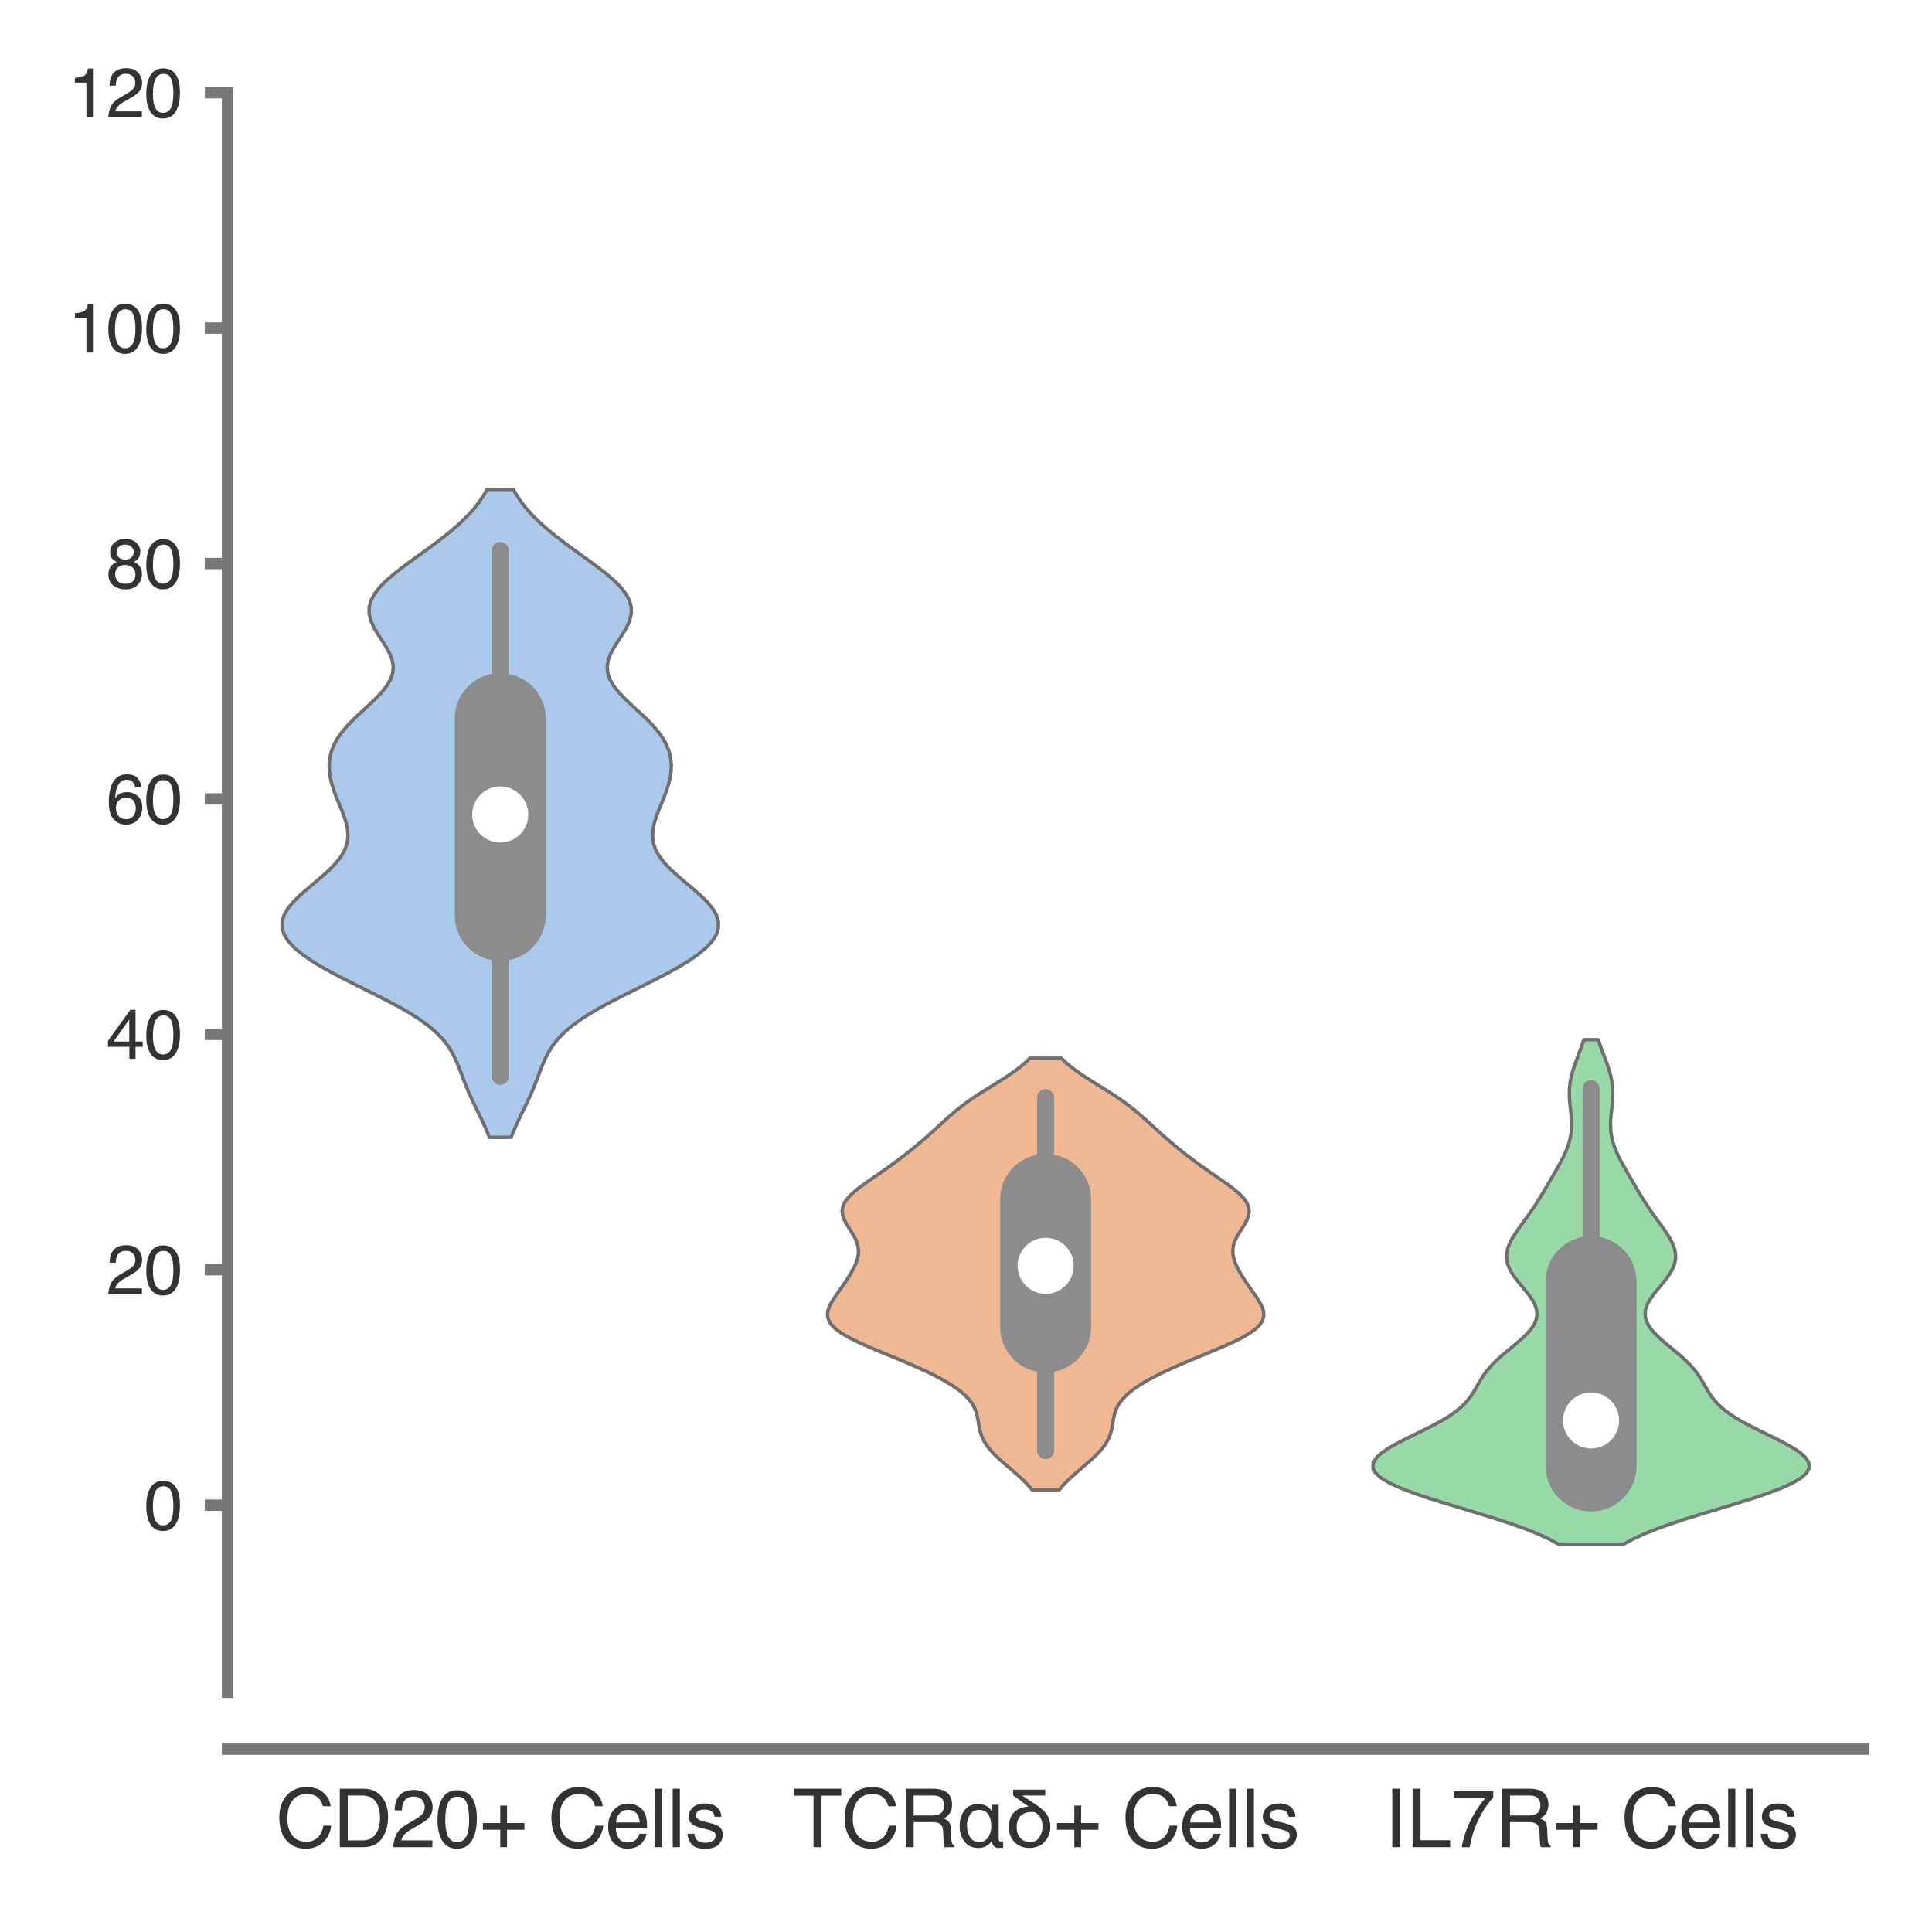 <?xml version="1.0" encoding="utf-8" standalone="no"?>
<!DOCTYPE svg PUBLIC "-//W3C//DTD SVG 1.1//EN"
  "http://www.w3.org/Graphics/SVG/1.1/DTD/svg11.dtd">
<svg xmlns:xlink="http://www.w3.org/1999/xlink" width="84.96pt" height="84.96pt" viewBox="0 0 84.96 84.96" xmlns="http://www.w3.org/2000/svg" version="1.1">
 <defs>
  <style type="text/css">*{stroke-linejoin: round; stroke-linecap: butt}</style>
 </defs>
 <g id="figure_1">
  <g id="patch_1">
   <path d="M 0 84.96 
L 84.96 84.96 
L 84.96 0 
L 0 0 
z
" style="fill: #ffffff"/>
  </g>
  <g id="axes_1">
   <g id="patch_2">
    <path d="M 10.005 74.42 
L 81.96 74.42 
L 81.96 4.076 
L 10.005 4.076 
z
" style="fill: #ffffff"/>
   </g>
   <g id="matplotlib.axis_1">
    <g id="xtick_1">
     <g id="text_1">
      <!-- CD20+ Cells -->
      <g style="fill: #333333" transform="translate(12.126 81.23) scale(0.035 -0.035)">
       <defs>
        <path id="Helvetica-43" d="M 2422 4716 
Q 3294 4716 3775 4256 
Q 4256 3797 4309 3213 
L 3703 3213 
Q 3600 3656 3292 3915 
Q 2984 4175 2428 4175 
Q 1750 4175 1333 3698 
Q 916 3222 916 2238 
Q 916 1431 1292 929 
Q 1669 428 2416 428 
Q 3103 428 3463 956 
Q 3653 1234 3747 1688 
L 4353 1688 
Q 4272 963 3816 472 
Q 3269 -119 2341 -119 
Q 1541 -119 997 366 
Q 281 1006 281 2344 
Q 281 3359 819 4009 
Q 1400 4716 2422 4716 
z
M 2297 4716 
L 2297 4716 
z
" transform="scale(0.016)"/>
        <path id="Helvetica-44" d="M 2250 531 
Q 2566 531 2769 597 
Q 3131 719 3363 1066 
Q 3547 1344 3628 1778 
Q 3675 2038 3675 2259 
Q 3675 3113 3336 3584 
Q 2997 4056 2244 4056 
L 1141 4056 
L 1141 531 
L 2250 531 
z
M 516 4591 
L 2375 4591 
Q 3322 4591 3844 3919 
Q 4309 3313 4309 2366 
Q 4309 1634 4034 1044 
Q 3550 0 2369 0 
L 516 0 
L 516 4591 
z
" transform="scale(0.016)"/>
        <path id="Helvetica-32" d="M 200 0 
Q 231 578 439 1006 
Q 647 1434 1250 1784 
L 1850 2131 
Q 2253 2366 2416 2531 
Q 2672 2791 2672 3125 
Q 2672 3516 2437 3745 
Q 2203 3975 1813 3975 
Q 1234 3975 1013 3538 
Q 894 3303 881 2888 
L 309 2888 
Q 319 3472 525 3841 
Q 891 4491 1816 4491 
Q 2584 4491 2939 4075 
Q 3294 3659 3294 3150 
Q 3294 2613 2916 2231 
Q 2697 2009 2131 1694 
L 1703 1456 
Q 1397 1288 1222 1134 
Q 909 863 828 531 
L 3272 531 
L 3272 0 
L 200 0 
z
" transform="scale(0.016)"/>
        <path id="Helvetica-30" d="M 1731 4475 
Q 2600 4475 2988 3759 
Q 3288 3206 3288 2244 
Q 3288 1331 3016 734 
Q 2622 -122 1728 -122 
Q 922 -122 528 578 
Q 200 1163 200 2147 
Q 200 2909 397 3456 
Q 766 4475 1731 4475 
z
M 1725 391 
Q 2163 391 2422 778 
Q 2681 1166 2681 2222 
Q 2681 2984 2493 3476 
Q 2306 3969 1766 3969 
Q 1269 3969 1039 3501 
Q 809 3034 809 2125 
Q 809 1441 956 1025 
Q 1181 391 1725 391 
z
" transform="scale(0.016)"/>
        <path id="Helvetica-2b" d="M 288 1369 
L 288 1894 
L 1650 1894 
L 1650 3266 
L 2184 3266 
L 2184 1894 
L 3547 1894 
L 3547 1369 
L 2184 1369 
L 2184 0 
L 1650 0 
L 1650 1369 
L 288 1369 
z
" transform="scale(0.016)"/>
        <path id="Helvetica-20" transform="scale(0.016)"/>
        <path id="Helvetica-65" d="M 1806 3422 
Q 2163 3422 2497 3255 
Q 2831 3088 3006 2822 
Q 3175 2569 3231 2231 
Q 3281 2000 3281 1494 
L 828 1494 
Q 844 984 1069 676 
Q 1294 369 1766 369 
Q 2206 369 2469 659 
Q 2619 828 2681 1050 
L 3234 1050 
Q 3213 866 3089 639 
Q 2966 413 2813 269 
Q 2556 19 2178 -69 
Q 1975 -119 1719 -119 
Q 1094 -119 659 336 
Q 225 791 225 1609 
Q 225 2416 662 2919 
Q 1100 3422 1806 3422 
z
M 2703 1941 
Q 2669 2306 2544 2525 
Q 2313 2931 1772 2931 
Q 1384 2931 1121 2651 
Q 859 2372 844 1941 
L 2703 1941 
z
M 1753 3428 
L 1753 3428 
z
" transform="scale(0.016)"/>
        <path id="Helvetica-6c" d="M 428 4591 
L 991 4591 
L 991 0 
L 428 0 
L 428 4591 
z
" transform="scale(0.016)"/>
        <path id="Helvetica-73" d="M 747 1050 
Q 772 769 888 619 
Q 1100 347 1625 347 
Q 1938 347 2175 483 
Q 2413 619 2413 903 
Q 2413 1119 2222 1231 
Q 2100 1300 1741 1391 
L 1294 1503 
Q 866 1609 663 1741 
Q 300 1969 300 2372 
Q 300 2847 642 3140 
Q 984 3434 1563 3434 
Q 2319 3434 2653 2991 
Q 2863 2709 2856 2384 
L 2325 2384 
Q 2309 2575 2191 2731 
Q 1997 2953 1519 2953 
Q 1200 2953 1036 2831 
Q 872 2709 872 2509 
Q 872 2291 1088 2159 
Q 1213 2081 1456 2022 
L 1828 1931 
Q 2434 1784 2641 1647 
Q 2969 1431 2969 969 
Q 2969 522 2630 197 
Q 2291 -128 1597 -128 
Q 850 -128 539 211 
Q 228 550 206 1050 
L 747 1050 
z
M 1578 3428 
L 1578 3428 
z
" transform="scale(0.016)"/>
       </defs>
       <use xlink:href="#Helvetica-43"/>
       <use xlink:href="#Helvetica-44" x="72.217"/>
       <use xlink:href="#Helvetica-32" x="144.434"/>
       <use xlink:href="#Helvetica-30" x="200.049"/>
       <use xlink:href="#Helvetica-2b" x="255.664"/>
       <use xlink:href="#Helvetica-20" x="314.062"/>
       <use xlink:href="#Helvetica-43" x="341.846"/>
       <use xlink:href="#Helvetica-65" x="414.062"/>
       <use xlink:href="#Helvetica-6c" x="469.678"/>
       <use xlink:href="#Helvetica-6c" x="491.895"/>
       <use xlink:href="#Helvetica-73" x="514.111"/>
      </g>
     </g>
    </g>
    <g id="xtick_2">
     <g id="text_2">
      <!-- TCRαδ+ Cells -->
      <g style="fill: #333333" transform="translate(34.85 81.23) scale(0.035 -0.035)">
       <defs>
        <path id="Helvetica-54" d="M 3828 4591 
L 3828 4044 
L 2281 4044 
L 2281 0 
L 1650 0 
L 1650 4044 
L 103 4044 
L 103 4591 
L 3828 4591 
z
" transform="scale(0.016)"/>
        <path id="Helvetica-52" d="M 2622 2488 
Q 3059 2488 3314 2663 
Q 3569 2838 3569 3294 
Q 3569 3784 3213 3963 
Q 3022 4056 2703 4056 
L 1184 4056 
L 1184 2488 
L 2622 2488 
z
M 563 4591 
L 2688 4591 
Q 3213 4591 3553 4438 
Q 4200 4144 4200 3353 
Q 4200 2941 4029 2678 
Q 3859 2416 3553 2256 
Q 3822 2147 3958 1969 
Q 4094 1791 4109 1391 
L 4131 775 
Q 4141 513 4175 384 
Q 4231 166 4375 103 
L 4375 0 
L 3613 0 
Q 3581 59 3562 153 
Q 3544 247 3531 516 
L 3494 1281 
Q 3472 1731 3159 1884 
Q 2981 1969 2600 1969 
L 1184 1969 
L 1184 0 
L 563 0 
L 563 4591 
z
" transform="scale(0.016)"/>
        <path id="Helvetica-3b1" d="M 3347 703 
Q 3334 428 3525 434 
Q 3641 434 3700 475 
L 3700 -19 
Q 3628 -44 3513 -50 
Q 3391 -63 3309 -63 
Q 3084 -56 2956 103 
Q 2816 256 2816 475 
L 2803 475 
Q 2413 -63 1734 -63 
Q 1006 -50 647 459 
Q 281 953 281 1644 
Q 281 2350 634 2859 
Q 984 3378 1741 3391 
Q 2413 3391 2797 2847 
L 2809 2847 
L 2809 3328 
L 3347 3328 
L 3347 703 
z
M 1825 397 
Q 2075 397 2253 513 
Q 2425 622 2541 806 
Q 2766 1184 2766 1638 
Q 2766 2144 2559 2528 
Q 2350 2919 1797 2931 
Q 1306 2919 1081 2534 
Q 856 2156 856 1697 
Q 856 1209 1081 819 
Q 1306 409 1825 397 
z
" transform="scale(0.016)"/>
        <path id="Helvetica-3b4" d="M 666 4519 
L 3188 4519 
L 3188 4056 
L 1394 4056 
L 1394 4044 
L 2509 3303 
Q 3134 2881 3372 2469 
Q 3591 2053 3584 1600 
Q 3578 934 3163 447 
Q 2738 -50 1938 -63 
Q 1203 -56 769 403 
Q 331 850 325 1556 
Q 341 3066 1863 3188 
L 1863 3200 
L 666 4056 
L 666 4519 
z
M 1991 397 
Q 2497 403 2731 794 
Q 2969 1166 2969 1606 
Q 2969 1856 2919 2041 
Q 2866 2222 2791 2344 
Q 2713 2463 2638 2541 
Q 2559 2619 2509 2650 
Q 2381 2766 2156 2766 
Q 947 2766 941 1528 
Q 941 1056 1216 738 
Q 1491 403 1991 397 
z
" transform="scale(0.016)"/>
       </defs>
       <use xlink:href="#Helvetica-54"/>
       <use xlink:href="#Helvetica-43" x="61.084"/>
       <use xlink:href="#Helvetica-52" x="133.301"/>
       <use xlink:href="#Helvetica-3b1" x="205.518"/>
       <use xlink:href="#Helvetica-3b4" x="266.602"/>
       <use xlink:href="#Helvetica-2b" x="327.686"/>
       <use xlink:href="#Helvetica-20" x="386.084"/>
       <use xlink:href="#Helvetica-43" x="413.867"/>
       <use xlink:href="#Helvetica-65" x="486.084"/>
       <use xlink:href="#Helvetica-6c" x="541.699"/>
       <use xlink:href="#Helvetica-6c" x="563.916"/>
       <use xlink:href="#Helvetica-73" x="586.133"/>
      </g>
     </g>
    </g>
    <g id="xtick_3">
     <g id="text_3">
      <!-- IL7R+ Cells -->
      <g style="fill: #333333" transform="translate(60.873 81.23) scale(0.035 -0.035)">
       <defs>
        <path id="Helvetica-49" d="M 628 4591 
L 1256 4591 
L 1256 0 
L 628 0 
L 628 4591 
z
" transform="scale(0.016)"/>
        <path id="Helvetica-4c" d="M 488 4591 
L 1109 4591 
L 1109 547 
L 3434 547 
L 3434 0 
L 488 0 
L 488 4591 
z
" transform="scale(0.016)"/>
        <path id="Helvetica-37" d="M 3347 4400 
L 3347 3909 
Q 3131 3700 2773 3181 
Q 2416 2663 2141 2063 
Q 1869 1478 1728 997 
Q 1638 688 1494 0 
L 872 0 
Q 1084 1281 1809 2550 
Q 2238 3294 2709 3834 
L 234 3834 
L 234 4400 
L 3347 4400 
z
" transform="scale(0.016)"/>
       </defs>
       <use xlink:href="#Helvetica-49"/>
       <use xlink:href="#Helvetica-4c" x="27.783"/>
       <use xlink:href="#Helvetica-37" x="83.398"/>
       <use xlink:href="#Helvetica-52" x="139.014"/>
       <use xlink:href="#Helvetica-2b" x="211.23"/>
       <use xlink:href="#Helvetica-20" x="269.629"/>
       <use xlink:href="#Helvetica-43" x="297.412"/>
       <use xlink:href="#Helvetica-65" x="369.629"/>
       <use xlink:href="#Helvetica-6c" x="425.244"/>
       <use xlink:href="#Helvetica-6c" x="447.461"/>
       <use xlink:href="#Helvetica-73" x="469.678"/>
      </g>
     </g>
    </g>
   </g>
   <g id="matplotlib.axis_2">
    <g id="ytick_1">
     <g id="line2d_1">
      <defs>
       <path id="m8d292f79ff" d="M 0 0 
L -1 0 
" style="stroke: #777777; stroke-width: 0.5"/>
      </defs>
      <g>
       <use xlink:href="#m8d292f79ff" x="10.005" y="66.19" style="fill: #777777; stroke: #777777; stroke-width: 0.5"/>
      </g>
     </g>
     <g id="text_4">
      <!-- 0 -->
      <g style="fill: #333333" transform="translate(6.337 67.266) scale(0.03 -0.03)">
       <use xlink:href="#Helvetica-30"/>
      </g>
     </g>
    </g>
    <g id="ytick_2">
     <g id="line2d_2">
      <g>
       <use xlink:href="#m8d292f79ff" x="10.005" y="55.837" style="fill: #777777; stroke: #777777; stroke-width: 0.5"/>
      </g>
     </g>
     <g id="text_5">
      <!-- 20 -->
      <g style="fill: #333333" transform="translate(4.669 56.913) scale(0.03 -0.03)">
       <use xlink:href="#Helvetica-32"/>
       <use xlink:href="#Helvetica-30" x="55.615"/>
      </g>
     </g>
    </g>
    <g id="ytick_3">
     <g id="line2d_3">
      <g>
       <use xlink:href="#m8d292f79ff" x="10.005" y="45.485" style="fill: #777777; stroke: #777777; stroke-width: 0.5"/>
      </g>
     </g>
     <g id="text_6">
      <!-- 40 -->
      <g style="fill: #333333" transform="translate(4.669 46.561) scale(0.03 -0.03)">
       <defs>
        <path id="Helvetica-34" d="M 2116 1584 
L 2116 3613 
L 681 1584 
L 2116 1584 
z
M 2125 0 
L 2125 1094 
L 163 1094 
L 163 1644 
L 2213 4488 
L 2688 4488 
L 2688 1584 
L 3347 1584 
L 3347 1094 
L 2688 1094 
L 2688 0 
L 2125 0 
z
" transform="scale(0.016)"/>
       </defs>
       <use xlink:href="#Helvetica-34"/>
       <use xlink:href="#Helvetica-30" x="55.615"/>
      </g>
     </g>
    </g>
    <g id="ytick_4">
     <g id="line2d_4">
      <g>
       <use xlink:href="#m8d292f79ff" x="10.005" y="35.133" style="fill: #777777; stroke: #777777; stroke-width: 0.5"/>
      </g>
     </g>
     <g id="text_7">
      <!-- 60 -->
      <g style="fill: #333333" transform="translate(4.669 36.209) scale(0.03 -0.03)">
       <defs>
        <path id="Helvetica-36" d="M 1872 4494 
Q 2622 4494 2917 4105 
Q 3213 3716 3213 3303 
L 2656 3303 
Q 2606 3569 2497 3719 
Q 2294 4000 1881 4000 
Q 1409 4000 1131 3564 
Q 853 3128 822 2316 
Q 1016 2600 1309 2741 
Q 1578 2866 1909 2866 
Q 2472 2866 2890 2506 
Q 3309 2147 3309 1434 
Q 3309 825 2912 354 
Q 2516 -116 1781 -116 
Q 1153 -116 697 361 
Q 241 838 241 1966 
Q 241 2800 444 3381 
Q 834 4494 1872 4494 
z
M 1831 384 
Q 2275 384 2495 682 
Q 2716 981 2716 1388 
Q 2716 1731 2519 2042 
Q 2322 2353 1803 2353 
Q 1441 2353 1167 2112 
Q 894 1872 894 1388 
Q 894 963 1142 673 
Q 1391 384 1831 384 
z
" transform="scale(0.016)"/>
       </defs>
       <use xlink:href="#Helvetica-36"/>
       <use xlink:href="#Helvetica-30" x="55.615"/>
      </g>
     </g>
    </g>
    <g id="ytick_5">
     <g id="line2d_5">
      <g>
       <use xlink:href="#m8d292f79ff" x="10.005" y="24.781" style="fill: #777777; stroke: #777777; stroke-width: 0.5"/>
      </g>
     </g>
     <g id="text_8">
      <!-- 80 -->
      <g style="fill: #333333" transform="translate(4.669 25.857) scale(0.03 -0.03)">
       <defs>
        <path id="Helvetica-38" d="M 1741 2600 
Q 2113 2600 2322 2808 
Q 2531 3016 2531 3303 
Q 2531 3553 2331 3762 
Q 2131 3972 1722 3972 
Q 1316 3972 1134 3762 
Q 953 3553 953 3272 
Q 953 2956 1187 2778 
Q 1422 2600 1741 2600 
z
M 1775 384 
Q 2166 384 2423 595 
Q 2681 806 2681 1225 
Q 2681 1659 2415 1884 
Q 2150 2109 1734 2109 
Q 1331 2109 1076 1879 
Q 822 1650 822 1244 
Q 822 894 1055 639 
Q 1288 384 1775 384 
z
M 975 2384 
Q 741 2484 609 2619 
Q 363 2869 363 3269 
Q 363 3769 725 4128 
Q 1088 4488 1753 4488 
Q 2397 4488 2762 4148 
Q 3128 3809 3128 3356 
Q 3128 2938 2916 2678 
Q 2797 2531 2547 2391 
Q 2825 2263 2984 2097 
Q 3281 1784 3281 1284 
Q 3281 694 2884 283 
Q 2488 -128 1763 -128 
Q 1109 -128 657 226 
Q 206 581 206 1256 
Q 206 1653 400 1942 
Q 594 2231 975 2384 
z
" transform="scale(0.016)"/>
       </defs>
       <use xlink:href="#Helvetica-38"/>
       <use xlink:href="#Helvetica-30" x="55.615"/>
      </g>
     </g>
    </g>
    <g id="ytick_6">
     <g id="line2d_6">
      <g>
       <use xlink:href="#m8d292f79ff" x="10.005" y="14.428" style="fill: #777777; stroke: #777777; stroke-width: 0.5"/>
      </g>
     </g>
     <g id="text_9">
      <!-- 100 -->
      <g style="fill: #333333" transform="translate(3 15.504) scale(0.03 -0.03)">
       <defs>
        <path id="Helvetica-31" d="M 613 3169 
L 613 3600 
Q 1222 3659 1462 3798 
Q 1703 3938 1822 4456 
L 2266 4456 
L 2266 0 
L 1666 0 
L 1666 3169 
L 613 3169 
z
" transform="scale(0.016)"/>
       </defs>
       <use xlink:href="#Helvetica-31"/>
       <use xlink:href="#Helvetica-30" x="55.615"/>
       <use xlink:href="#Helvetica-30" x="111.23"/>
      </g>
     </g>
    </g>
    <g id="ytick_7">
     <g id="line2d_7">
      <g>
       <use xlink:href="#m8d292f79ff" x="10.005" y="4.076" style="fill: #777777; stroke: #777777; stroke-width: 0.5"/>
      </g>
     </g>
     <g id="text_10">
      <!-- 120 -->
      <g style="fill: #333333" transform="translate(3 5.152) scale(0.03 -0.03)">
       <use xlink:href="#Helvetica-31"/>
       <use xlink:href="#Helvetica-32" x="55.615"/>
       <use xlink:href="#Helvetica-30" x="111.23"/>
      </g>
     </g>
    </g>
   </g>
   <g id="PolyCollection_1">
    <defs>
     <path id="m32120bbaf4" d="M 22.475 -34.945 
L 21.52 -34.945 
L 21.404 -35.233 
L 21.277 -35.521 
L 21.141 -35.808 
L 21.001 -36.096 
L 20.861 -36.384 
L 20.725 -36.672 
L 20.597 -36.959 
L 20.478 -37.247 
L 20.366 -37.535 
L 20.257 -37.823 
L 20.146 -38.111 
L 20.022 -38.398 
L 19.875 -38.686 
L 19.695 -38.974 
L 19.47 -39.262 
L 19.193 -39.549 
L 18.858 -39.837 
L 18.463 -40.125 
L 18.012 -40.413 
L 17.51 -40.701 
L 16.968 -40.988 
L 16.4 -41.276 
L 15.82 -41.564 
L 15.243 -41.852 
L 14.687 -42.139 
L 14.165 -42.427 
L 13.691 -42.715 
L 13.277 -43.003 
L 12.934 -43.29 
L 12.67 -43.578 
L 12.492 -43.866 
L 12.404 -44.154 
L 12.406 -44.442 
L 12.495 -44.729 
L 12.665 -45.017 
L 12.905 -45.305 
L 13.198 -45.593 
L 13.526 -45.88 
L 13.87 -46.168 
L 14.208 -46.456 
L 14.521 -46.744 
L 14.793 -47.032 
L 15.011 -47.319 
L 15.169 -47.607 
L 15.265 -47.895 
L 15.301 -48.183 
L 15.285 -48.47 
L 15.227 -48.758 
L 15.136 -49.046 
L 15.026 -49.334 
L 14.907 -49.622 
L 14.79 -49.909 
L 14.683 -50.197 
L 14.592 -50.485 
L 14.524 -50.773 
L 14.484 -51.06 
L 14.476 -51.348 
L 14.505 -51.636 
L 14.575 -51.924 
L 14.689 -52.211 
L 14.849 -52.499 
L 15.055 -52.787 
L 15.302 -53.075 
L 15.585 -53.363 
L 15.89 -53.65 
L 16.203 -53.938 
L 16.507 -54.226 
L 16.781 -54.514 
L 17.01 -54.801 
L 17.177 -55.089 
L 17.273 -55.377 
L 17.294 -55.665 
L 17.242 -55.953 
L 17.129 -56.24 
L 16.969 -56.528 
L 16.784 -56.816 
L 16.597 -57.104 
L 16.429 -57.391 
L 16.303 -57.679 
L 16.234 -57.967 
L 16.235 -58.255 
L 16.31 -58.543 
L 16.461 -58.83 
L 16.681 -59.118 
L 16.962 -59.406 
L 17.292 -59.694 
L 17.657 -59.981 
L 18.045 -60.269 
L 18.444 -60.557 
L 18.842 -60.845 
L 19.23 -61.133 
L 19.602 -61.42 
L 19.951 -61.708 
L 20.273 -61.996 
L 20.565 -62.284 
L 20.826 -62.571 
L 21.054 -62.859 
L 21.251 -63.147 
L 21.417 -63.435 
L 22.578 -63.435 
L 22.578 -63.435 
L 22.744 -63.147 
L 22.941 -62.859 
L 23.169 -62.571 
L 23.43 -62.284 
L 23.722 -61.996 
L 24.044 -61.708 
L 24.393 -61.42 
L 24.765 -61.133 
L 25.153 -60.845 
L 25.551 -60.557 
L 25.95 -60.269 
L 26.338 -59.981 
L 26.703 -59.694 
L 27.033 -59.406 
L 27.314 -59.118 
L 27.534 -58.83 
L 27.685 -58.543 
L 27.76 -58.255 
L 27.761 -57.967 
L 27.692 -57.679 
L 27.566 -57.391 
L 27.398 -57.104 
L 27.211 -56.816 
L 27.026 -56.528 
L 26.866 -56.24 
L 26.753 -55.953 
L 26.702 -55.665 
L 26.722 -55.377 
L 26.818 -55.089 
L 26.985 -54.801 
L 27.214 -54.514 
L 27.488 -54.226 
L 27.792 -53.938 
L 28.105 -53.65 
L 28.41 -53.363 
L 28.693 -53.075 
L 28.94 -52.787 
L 29.146 -52.499 
L 29.306 -52.211 
L 29.42 -51.924 
L 29.49 -51.636 
L 29.519 -51.348 
L 29.511 -51.06 
L 29.471 -50.773 
L 29.403 -50.485 
L 29.312 -50.197 
L 29.205 -49.909 
L 29.088 -49.622 
L 28.969 -49.334 
L 28.859 -49.046 
L 28.769 -48.758 
L 28.71 -48.47 
L 28.694 -48.183 
L 28.73 -47.895 
L 28.826 -47.607 
L 28.984 -47.319 
L 29.202 -47.032 
L 29.474 -46.744 
L 29.787 -46.456 
L 30.125 -46.168 
L 30.469 -45.88 
L 30.797 -45.593 
L 31.091 -45.305 
L 31.33 -45.017 
L 31.5 -44.729 
L 31.589 -44.442 
L 31.591 -44.154 
L 31.503 -43.866 
L 31.325 -43.578 
L 31.061 -43.29 
L 30.718 -43.003 
L 30.304 -42.715 
L 29.83 -42.427 
L 29.308 -42.139 
L 28.752 -41.852 
L 28.176 -41.564 
L 27.595 -41.276 
L 27.027 -40.988 
L 26.485 -40.701 
L 25.983 -40.413 
L 25.532 -40.125 
L 25.137 -39.837 
L 24.802 -39.549 
L 24.525 -39.262 
L 24.3 -38.974 
L 24.12 -38.686 
L 23.973 -38.398 
L 23.849 -38.111 
L 23.738 -37.823 
L 23.629 -37.535 
L 23.517 -37.247 
L 23.398 -36.959 
L 23.27 -36.672 
L 23.134 -36.384 
L 22.994 -36.096 
L 22.854 -35.808 
L 22.719 -35.521 
L 22.591 -35.233 
L 22.475 -34.945 
z
" style="stroke: #6f6f6f; stroke-width: 0.15"/>
    </defs>
    <g clip-path="url(#p2f6ded9819)">
     <use xlink:href="#m32120bbaf4" x="0" y="84.96" style="fill: #abc9ea; stroke: #6f6f6f; stroke-width: 0.15"/>
    </g>
   </g>
   <g id="PolyCollection_2">
    <defs>
     <path id="m67791bc7da" d="M 46.574 -19.436 
L 45.39 -19.436 
L 45.23 -19.628 
L 45.048 -19.82 
L 44.847 -20.011 
L 44.631 -20.203 
L 44.407 -20.395 
L 44.182 -20.587 
L 43.964 -20.779 
L 43.761 -20.971 
L 43.578 -21.162 
L 43.422 -21.354 
L 43.295 -21.546 
L 43.197 -21.738 
L 43.126 -21.93 
L 43.076 -22.121 
L 43.04 -22.313 
L 43.009 -22.505 
L 42.971 -22.697 
L 42.917 -22.889 
L 42.838 -23.081 
L 42.725 -23.272 
L 42.572 -23.464 
L 42.378 -23.656 
L 42.142 -23.848 
L 41.864 -24.04 
L 41.546 -24.231 
L 41.194 -24.423 
L 40.808 -24.615 
L 40.395 -24.807 
L 39.957 -24.999 
L 39.502 -25.19 
L 39.036 -25.382 
L 38.571 -25.574 
L 38.12 -25.766 
L 37.697 -25.958 
L 37.316 -26.15 
L 36.991 -26.341 
L 36.732 -26.533 
L 36.546 -26.725 
L 36.433 -26.917 
L 36.388 -27.109 
L 36.404 -27.3 
L 36.467 -27.492 
L 36.564 -27.684 
L 36.684 -27.876 
L 36.816 -28.068 
L 36.952 -28.26 
L 37.086 -28.451 
L 37.215 -28.643 
L 37.338 -28.835 
L 37.452 -29.027 
L 37.554 -29.219 
L 37.64 -29.41 
L 37.706 -29.602 
L 37.745 -29.794 
L 37.753 -29.986 
L 37.727 -30.178 
L 37.667 -30.37 
L 37.577 -30.561 
L 37.465 -30.753 
L 37.342 -30.945 
L 37.223 -31.137 
L 37.123 -31.329 
L 37.055 -31.52 
L 37.033 -31.712 
L 37.064 -31.904 
L 37.151 -32.096 
L 37.292 -32.288 
L 37.482 -32.48 
L 37.71 -32.671 
L 37.965 -32.863 
L 38.237 -33.055 
L 38.515 -33.247 
L 38.793 -33.439 
L 39.065 -33.63 
L 39.329 -33.822 
L 39.585 -34.014 
L 39.834 -34.206 
L 40.075 -34.398 
L 40.309 -34.59 
L 40.537 -34.781 
L 40.759 -34.973 
L 40.975 -35.165 
L 41.186 -35.357 
L 41.395 -35.549 
L 41.605 -35.74 
L 41.821 -35.932 
L 42.048 -36.124 
L 42.289 -36.316 
L 42.548 -36.508 
L 42.824 -36.7 
L 43.116 -36.891 
L 43.42 -37.083 
L 43.729 -37.275 
L 44.036 -37.467 
L 44.333 -37.659 
L 44.612 -37.85 
L 44.867 -38.042 
L 45.094 -38.234 
L 45.29 -38.426 
L 46.675 -38.426 
L 46.675 -38.426 
L 46.871 -38.234 
L 47.098 -38.042 
L 47.353 -37.85 
L 47.632 -37.659 
L 47.929 -37.467 
L 48.236 -37.275 
L 48.545 -37.083 
L 48.848 -36.891 
L 49.141 -36.7 
L 49.417 -36.508 
L 49.675 -36.316 
L 49.917 -36.124 
L 50.143 -35.932 
L 50.36 -35.74 
L 50.57 -35.549 
L 50.779 -35.357 
L 50.99 -35.165 
L 51.206 -34.973 
L 51.428 -34.781 
L 51.656 -34.59 
L 51.89 -34.398 
L 52.131 -34.206 
L 52.379 -34.014 
L 52.636 -33.822 
L 52.9 -33.63 
L 53.172 -33.439 
L 53.45 -33.247 
L 53.728 -33.055 
L 54 -32.863 
L 54.255 -32.671 
L 54.483 -32.48 
L 54.672 -32.288 
L 54.814 -32.096 
L 54.901 -31.904 
L 54.932 -31.712 
L 54.909 -31.52 
L 54.842 -31.329 
L 54.742 -31.137 
L 54.622 -30.945 
L 54.5 -30.753 
L 54.387 -30.561 
L 54.297 -30.37 
L 54.238 -30.178 
L 54.212 -29.986 
L 54.22 -29.794 
L 54.259 -29.602 
L 54.324 -29.41 
L 54.411 -29.219 
L 54.513 -29.027 
L 54.627 -28.835 
L 54.749 -28.643 
L 54.879 -28.451 
L 55.013 -28.26 
L 55.149 -28.068 
L 55.281 -27.876 
L 55.401 -27.684 
L 55.498 -27.492 
L 55.561 -27.3 
L 55.576 -27.109 
L 55.532 -26.917 
L 55.419 -26.725 
L 55.233 -26.533 
L 54.974 -26.341 
L 54.649 -26.15 
L 54.268 -25.958 
L 53.845 -25.766 
L 53.393 -25.574 
L 52.929 -25.382 
L 52.463 -25.19 
L 52.008 -24.999 
L 51.57 -24.807 
L 51.157 -24.615 
L 50.771 -24.423 
L 50.418 -24.231 
L 50.101 -24.04 
L 49.823 -23.848 
L 49.587 -23.656 
L 49.392 -23.464 
L 49.24 -23.272 
L 49.127 -23.081 
L 49.048 -22.889 
L 48.994 -22.697 
L 48.956 -22.505 
L 48.925 -22.313 
L 48.889 -22.121 
L 48.839 -21.93 
L 48.768 -21.738 
L 48.67 -21.546 
L 48.543 -21.354 
L 48.386 -21.162 
L 48.204 -20.971 
L 48 -20.779 
L 47.782 -20.587 
L 47.558 -20.395 
L 47.334 -20.203 
L 47.118 -20.011 
L 46.917 -19.82 
L 46.734 -19.628 
L 46.574 -19.436 
z
" style="stroke: #6f6f6f; stroke-width: 0.15"/>
    </defs>
    <g clip-path="url(#p2f6ded9819)">
     <use xlink:href="#m67791bc7da" x="0" y="84.96" style="fill: #efb792; stroke: #6f6f6f; stroke-width: 0.15"/>
    </g>
   </g>
   <g id="PolyCollection_3">
    <defs>
     <path id="m950637d6fa" d="M 71.403 -17.058 
L 68.532 -17.058 
L 68.118 -17.282 
L 67.63 -17.506 
L 67.071 -17.73 
L 66.445 -17.954 
L 65.763 -18.178 
L 65.04 -18.402 
L 64.296 -18.626 
L 63.553 -18.851 
L 62.837 -19.075 
L 62.174 -19.299 
L 61.587 -19.523 
L 61.099 -19.747 
L 60.728 -19.971 
L 60.484 -20.195 
L 60.373 -20.419 
L 60.394 -20.643 
L 60.538 -20.867 
L 60.79 -21.091 
L 61.13 -21.315 
L 61.535 -21.539 
L 61.979 -21.763 
L 62.438 -21.987 
L 62.888 -22.211 
L 63.31 -22.435 
L 63.688 -22.659 
L 64.013 -22.883 
L 64.284 -23.108 
L 64.502 -23.332 
L 64.678 -23.556 
L 64.822 -23.78 
L 64.951 -24.004 
L 65.079 -24.228 
L 65.219 -24.452 
L 65.382 -24.676 
L 65.574 -24.9 
L 65.796 -25.124 
L 66.045 -25.348 
L 66.311 -25.572 
L 66.583 -25.796 
L 66.847 -26.02 
L 67.089 -26.244 
L 67.293 -26.468 
L 67.45 -26.692 
L 67.55 -26.916 
L 67.59 -27.14 
L 67.571 -27.365 
L 67.496 -27.589 
L 67.374 -27.813 
L 67.217 -28.037 
L 67.037 -28.261 
L 66.851 -28.485 
L 66.671 -28.709 
L 66.512 -28.933 
L 66.384 -29.157 
L 66.296 -29.381 
L 66.252 -29.605 
L 66.254 -29.829 
L 66.299 -30.053 
L 66.383 -30.277 
L 66.499 -30.501 
L 66.639 -30.725 
L 66.794 -30.949 
L 66.956 -31.173 
L 67.12 -31.397 
L 67.28 -31.622 
L 67.434 -31.846 
L 67.582 -32.07 
L 67.722 -32.294 
L 67.858 -32.518 
L 67.991 -32.742 
L 68.123 -32.966 
L 68.253 -33.19 
L 68.383 -33.414 
L 68.51 -33.638 
L 68.633 -33.862 
L 68.748 -34.086 
L 68.852 -34.31 
L 68.941 -34.534 
L 69.013 -34.758 
L 69.065 -34.982 
L 69.098 -35.206 
L 69.112 -35.43 
L 69.109 -35.654 
L 69.094 -35.879 
L 69.071 -36.103 
L 69.046 -36.327 
L 69.026 -36.551 
L 69.013 -36.775 
L 69.014 -36.999 
L 69.03 -37.223 
L 69.062 -37.447 
L 69.11 -37.671 
L 69.172 -37.895 
L 69.245 -38.119 
L 69.326 -38.343 
L 69.41 -38.567 
L 69.494 -38.791 
L 69.574 -39.015 
L 69.648 -39.239 
L 70.287 -39.239 
L 70.287 -39.239 
L 70.361 -39.015 
L 70.441 -38.791 
L 70.525 -38.567 
L 70.609 -38.343 
L 70.689 -38.119 
L 70.763 -37.895 
L 70.825 -37.671 
L 70.873 -37.447 
L 70.905 -37.223 
L 70.921 -36.999 
L 70.921 -36.775 
L 70.909 -36.551 
L 70.888 -36.327 
L 70.864 -36.103 
L 70.841 -35.879 
L 70.826 -35.654 
L 70.823 -35.43 
L 70.837 -35.206 
L 70.869 -34.982 
L 70.922 -34.758 
L 70.993 -34.534 
L 71.083 -34.31 
L 71.187 -34.086 
L 71.302 -33.862 
L 71.425 -33.638 
L 71.552 -33.414 
L 71.682 -33.19 
L 71.812 -32.966 
L 71.943 -32.742 
L 72.076 -32.518 
L 72.212 -32.294 
L 72.353 -32.07 
L 72.5 -31.846 
L 72.654 -31.622 
L 72.815 -31.397 
L 72.978 -31.173 
L 73.141 -30.949 
L 73.296 -30.725 
L 73.435 -30.501 
L 73.551 -30.277 
L 73.635 -30.053 
L 73.681 -29.829 
L 73.683 -29.605 
L 73.639 -29.381 
L 73.551 -29.157 
L 73.423 -28.933 
L 73.263 -28.709 
L 73.084 -28.485 
L 72.897 -28.261 
L 72.718 -28.037 
L 72.561 -27.813 
L 72.439 -27.589 
L 72.364 -27.365 
L 72.344 -27.14 
L 72.384 -26.916 
L 72.485 -26.692 
L 72.641 -26.468 
L 72.846 -26.244 
L 73.087 -26.02 
L 73.351 -25.796 
L 73.624 -25.572 
L 73.89 -25.348 
L 74.139 -25.124 
L 74.361 -24.9 
L 74.553 -24.676 
L 74.716 -24.452 
L 74.856 -24.228 
L 74.984 -24.004 
L 75.112 -23.78 
L 75.257 -23.556 
L 75.432 -23.332 
L 75.651 -23.108 
L 75.921 -22.883 
L 76.247 -22.659 
L 76.625 -22.435 
L 77.046 -22.211 
L 77.496 -21.987 
L 77.955 -21.763 
L 78.4 -21.539 
L 78.805 -21.315 
L 79.145 -21.091 
L 79.397 -20.867 
L 79.54 -20.643 
L 79.561 -20.419 
L 79.451 -20.195 
L 79.207 -19.971 
L 78.835 -19.747 
L 78.348 -19.523 
L 77.761 -19.299 
L 77.097 -19.075 
L 76.381 -18.851 
L 75.638 -18.626 
L 74.894 -18.402 
L 74.171 -18.178 
L 73.49 -17.954 
L 72.864 -17.73 
L 72.304 -17.506 
L 71.817 -17.282 
L 71.403 -17.058 
z
" style="stroke: #6f6f6f; stroke-width: 0.15"/>
    </defs>
    <g clip-path="url(#p2f6ded9819)">
     <use xlink:href="#m950637d6fa" x="0" y="84.96" style="fill: #98daa7; stroke: #6f6f6f; stroke-width: 0.15"/>
    </g>
   </g>
   <g id="line2d_8">
    <path d="M 21.998 47.331 
L 21.998 24.21 
" clip-path="url(#p2f6ded9819)" style="fill: none; stroke: #8c8c8c; stroke-width: 0.75; stroke-linecap: round"/>
   </g>
   <g id="line2d_9">
    <path d="M 21.998 40.257 
L 21.998 31.6 
" clip-path="url(#p2f6ded9819)" style="fill: none; stroke: #8c8c8c; stroke-width: 4; stroke-linecap: round"/>
   </g>
   <g id="line2d_10">
    <path d="M 21.998 35.819 
" clip-path="url(#p2f6ded9819)" style="fill: none; stroke: #6f6f6f; stroke-width: 1.2; stroke-linecap: round"/>
    <defs>
     <path id="m43cae932df" d="M 0 0.833 
C 0.221 0.833 0.433 0.746 0.589 0.589 
C 0.746 0.433 0.833 0.221 0.833 0 
C 0.833 -0.221 0.746 -0.433 0.589 -0.589 
C 0.433 -0.746 0.221 -0.833 0 -0.833 
C -0.221 -0.833 -0.433 -0.746 -0.589 -0.589 
C -0.746 -0.433 -0.833 -0.221 -0.833 0 
C -0.833 0.221 -0.746 0.433 -0.589 0.589 
C -0.433 0.746 -0.221 0.833 0 0.833 
z
" style="stroke: #ffffff; stroke-width: 0.8"/>
    </defs>
    <g clip-path="url(#p2f6ded9819)">
     <use xlink:href="#m43cae932df" x="21.998" y="35.819" style="fill: #ffffff; stroke: #ffffff; stroke-width: 0.8"/>
    </g>
   </g>
   <g id="line2d_11">
    <path d="M 45.982 63.786 
L 45.982 48.272 
" clip-path="url(#p2f6ded9819)" style="fill: none; stroke: #8c8c8c; stroke-width: 0.75; stroke-linecap: round"/>
   </g>
   <g id="line2d_12">
    <path d="M 45.982 58.356 
L 45.982 52.745 
" clip-path="url(#p2f6ded9819)" style="fill: none; stroke: #8c8c8c; stroke-width: 4; stroke-linecap: round"/>
   </g>
   <g id="line2d_13">
    <path d="M 45.982 55.666 
" clip-path="url(#p2f6ded9819)" style="fill: none; stroke: #6f6f6f; stroke-width: 1.2; stroke-linecap: round"/>
    <g clip-path="url(#p2f6ded9819)">
     <use xlink:href="#m43cae932df" x="45.982" y="55.666" style="fill: #ffffff; stroke: #ffffff; stroke-width: 0.8"/>
    </g>
   </g>
   <g id="line2d_14">
    <path d="M 69.967 65.749 
L 69.967 47.874 
" clip-path="url(#p2f6ded9819)" style="fill: none; stroke: #8c8c8c; stroke-width: 0.75; stroke-linecap: round"/>
   </g>
   <g id="line2d_15">
    <path d="M 69.967 64.466 
L 69.967 56.359 
" clip-path="url(#p2f6ded9819)" style="fill: none; stroke: #8c8c8c; stroke-width: 4; stroke-linecap: round"/>
   </g>
   <g id="line2d_16">
    <path d="M 69.967 62.466 
" clip-path="url(#p2f6ded9819)" style="fill: none; stroke: #6f6f6f; stroke-width: 1.2; stroke-linecap: round"/>
    <g clip-path="url(#p2f6ded9819)">
     <use xlink:href="#m43cae932df" x="69.967" y="62.466" style="fill: #ffffff; stroke: #ffffff; stroke-width: 0.8"/>
    </g>
   </g>
   <g id="patch_3">
    <path d="M 10.005 74.42 
L 10.005 4.076 
" style="fill: none; stroke: #777777; stroke-width: 0.5; stroke-linejoin: miter; stroke-linecap: square"/>
   </g>
   <g id="patch_4">
    <path d="M 10.005 76.92 
L 81.96 76.92 
" style="fill: none; stroke: #777777; stroke-width: 0.5; stroke-linejoin: miter; stroke-linecap: square"/>
   </g>
  </g>
 </g>
 <defs>
  <clipPath id="p2f6ded9819">
   <rect x="10.005" y="4.076" width="71.955" height="70.343"/>
  </clipPath>
 </defs>
</svg>
